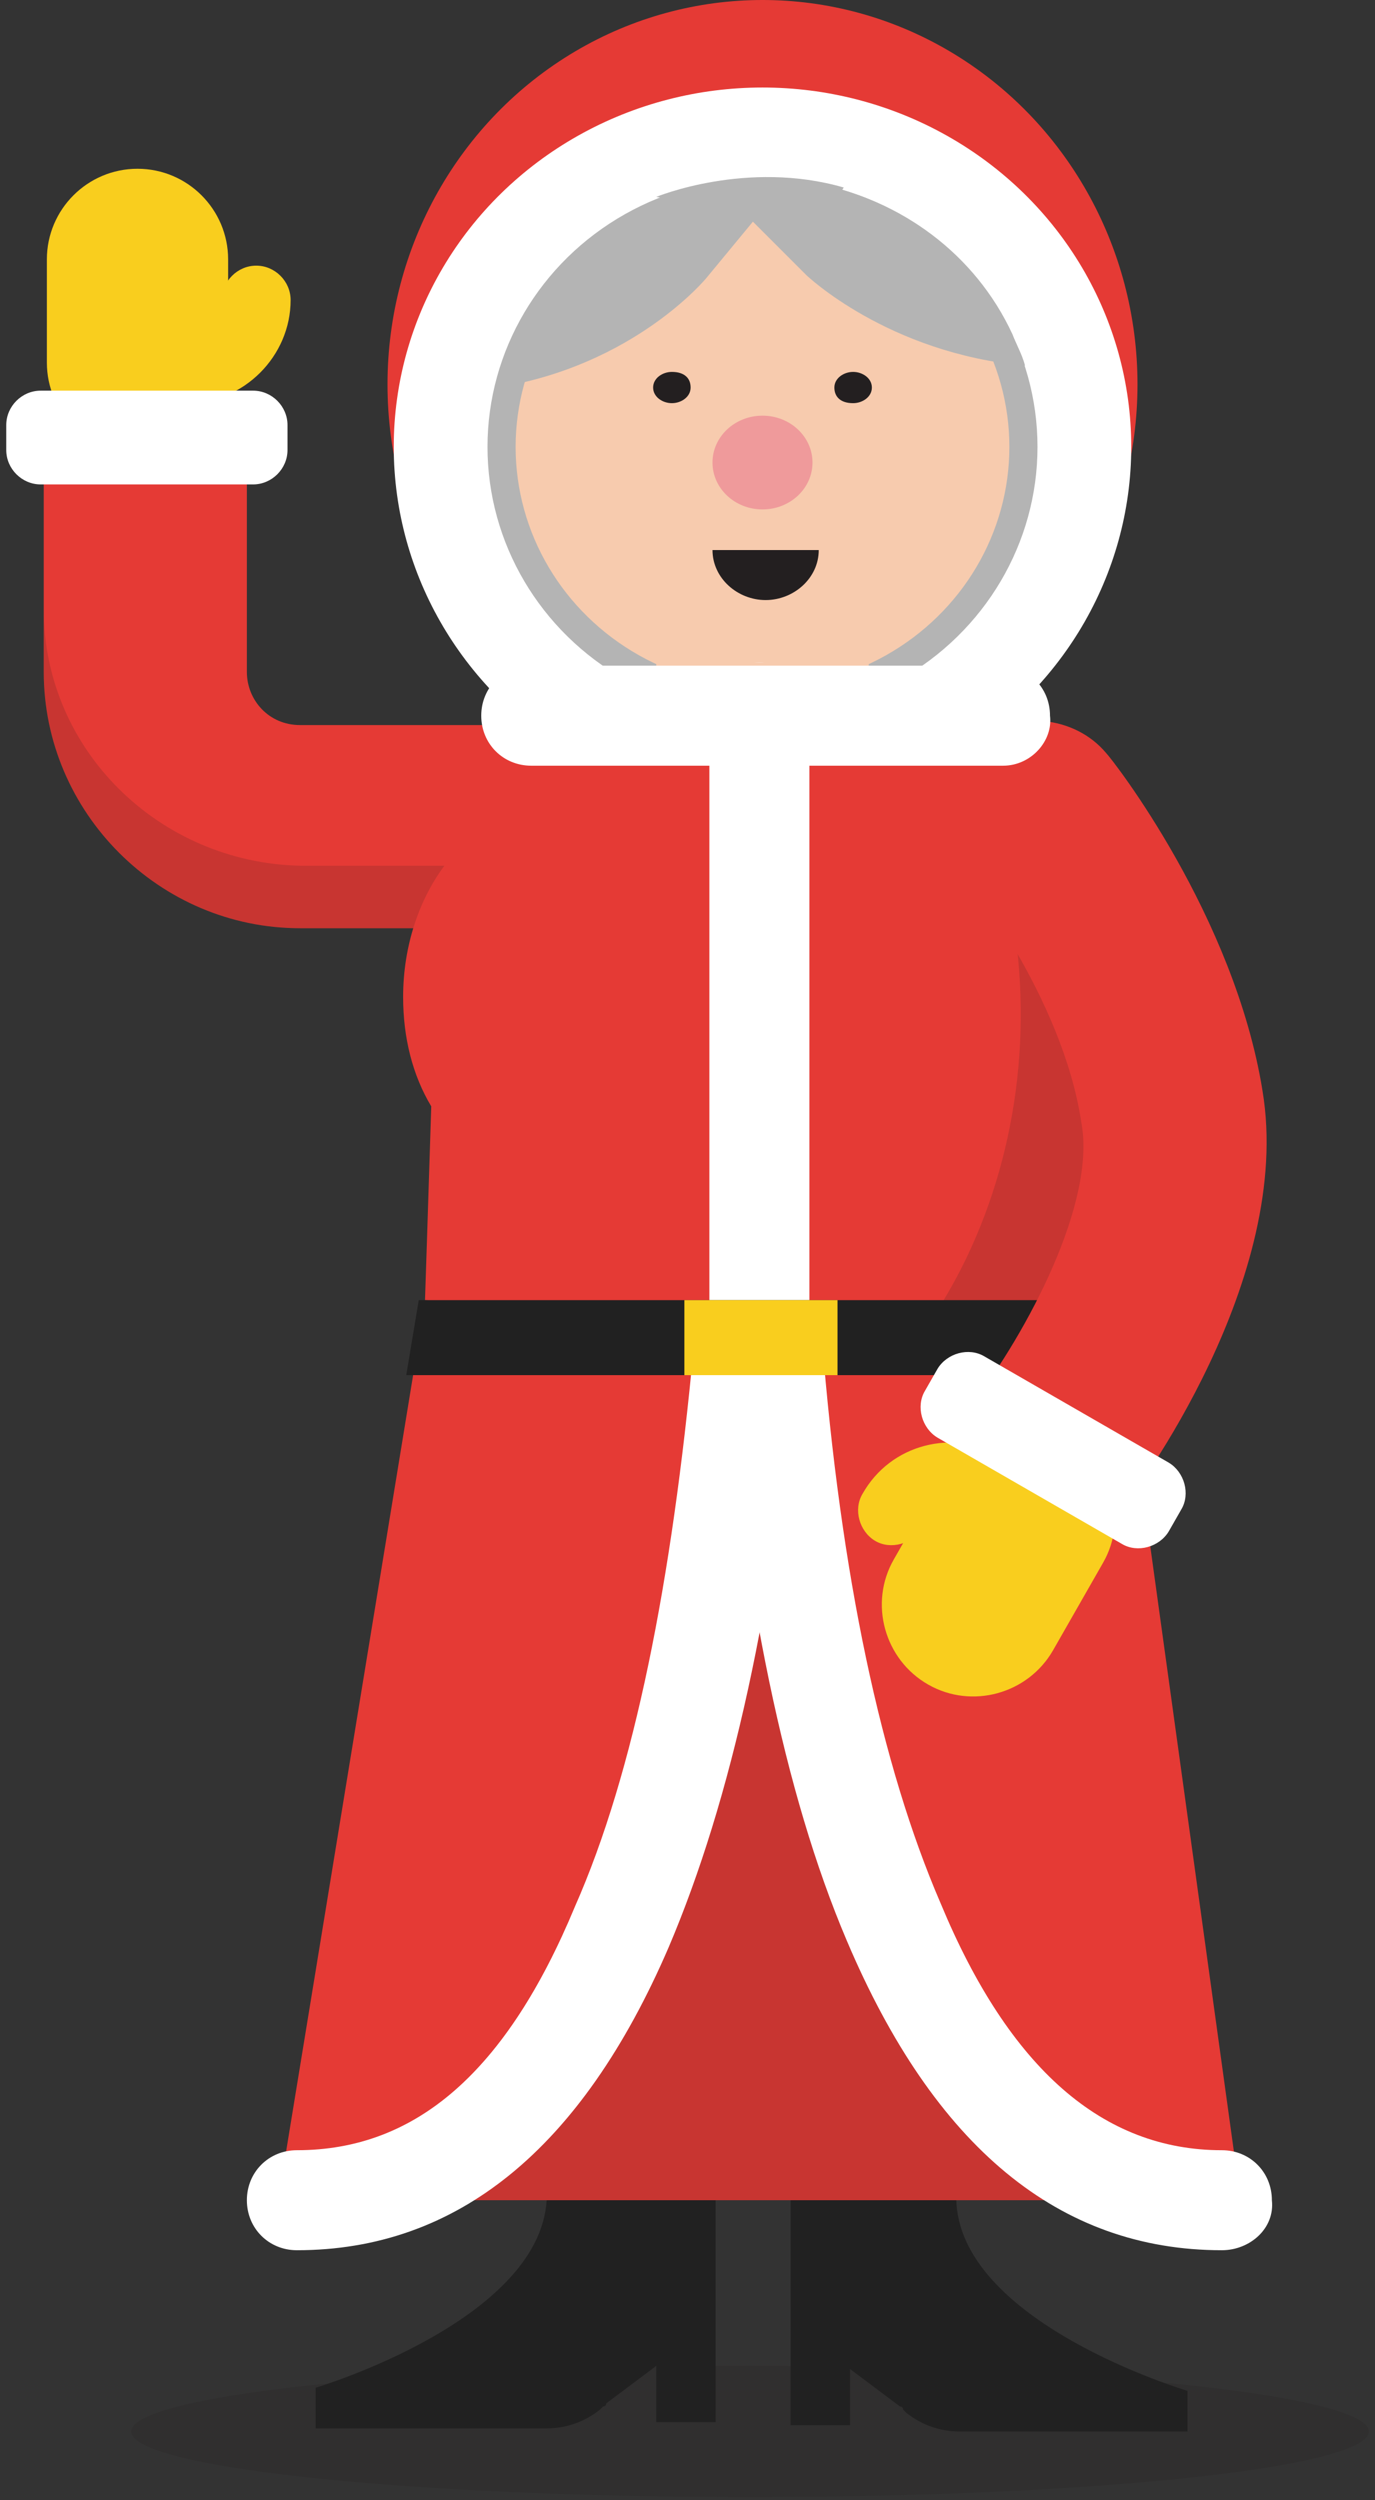 <?xml version="1.0" encoding="utf-8"?>
<!-- Generator: Adobe Illustrator 19.1.0, SVG Export Plug-In . SVG Version: 6.00 Build 0)  -->
<svg version="1.1" id="Layer_1" xmlns="http://www.w3.org/2000/svg" xmlns:xlink="http://www.w3.org/1999/xlink" x="0px" y="0px"
	 viewBox="0 0 44 80" style="enable-background:new 0 0 44 80;" xml:space="preserve">
<rect x="0" y="0" width="44" height="80" fill="#333333" stroke="none"/>
<style type="text/css">
	.st0{fill:#E53A35;}
	.st1{fill:#FFFFFF;}
	.st2{fill:#B4B4B4;}
	.st3{fill:#F7CBAE;}
	.st4{fill:#231F20;}
	.st5{fill:#EF9A9B;}
	.st6{opacity:0.15;fill:#231F20;}
	.st7{fill:none;}
	.st8{fill:#F9CE1E;}
	.st9{opacity:0.2;fill:#231F20;}
	.st10{fill:#212121;}
</style>
<g>
	<g>
		<ellipse class="st0" cx="24.4" cy="12.3" rx="12" ry="12.3"/>
	</g>
	<g>
		<ellipse class="st1" cx="24.4" cy="14.3" rx="11.8" ry="11.5"/>
	</g>
	<g>
		<ellipse class="st2" cx="24.4" cy="14.3" rx="8.8" ry="8.6"/>
	</g>
	<g>
		<ellipse class="st3" cx="24.4" cy="14.3" rx="7.9" ry="7.7"/>
	</g>
	<g>
		<path class="st2" d="M25.8,8.8l-2.1-2.1l2.5-0.8c2.6,0.5,5,2.2,6.2,4.8c0.1,0.3,0.3,0.6,0.4,1C28.4,11.3,25.8,8.8,25.8,8.8z"/>
	</g>
	<path class="st2" d="M21,6.3c0,0,2.9-1.2,6-0.3l-0.8,1.2l-3.5-0.6L21,6.3z"/>
	<g>
		<path class="st2" d="M22.6,8.9l1.9-2.3l-2.6-0.5c-2.6,0.7-4.8,2.7-5.7,5.3c-0.1,0.3-0.2,0.7-0.3,1C20.3,11.7,22.6,8.9,22.6,8.9z"
			/>
	</g>
	<g>
		<path class="st4" d="M26.2,17.6c0,0.9-0.8,1.6-1.7,1.6c-0.9,0-1.7-0.7-1.7-1.6"/>
	</g>
	<g>
		<path class="st4" d="M22.1,12.4c0,0.3-0.3,0.5-0.6,0.5c-0.3,0-0.6-0.2-0.6-0.5c0-0.3,0.3-0.5,0.6-0.5
			C21.9,11.9,22.1,12.1,22.1,12.4z"/>
	</g>
	<g>
		<path class="st4" d="M26.7,12.4c0,0.3,0.2,0.5,0.6,0.5c0.3,0,0.6-0.2,0.6-0.5c0-0.3-0.3-0.5-0.6-0.5C27,11.9,26.7,12.1,26.7,12.4z
			"/>
	</g>
	<g>
		<ellipse class="st5" cx="24.4" cy="14.8" rx="1.6" ry="1.5"/>
	</g>
	<g>
		<path class="st0" d="M24.6,29.7h-15c-4.5,0-8.2-3.7-8.2-8.2v-8.4h6.5v8.4c0,0.9,0.7,1.7,1.7,1.7h15V29.7z"/>
	</g>
	<path class="st6" d="M1.4,19.5v2c0,4.5,3.7,8.2,8.2,8.2h15v-2h-15C5.1,27.6,1.4,24,1.4,19.5z"/>
	<path class="st7" d="M24.6,28.9h-15c-2.7,0-4.9-2.2-4.9-4.9v-9.7"/>
	<g>
		<path class="st8" d="M4.9,11.8c0,0.6,0.5,1.1,1.1,1.1c1.8,0,3.3-1.5,3.3-3.3c0,0,0,0,0,0c0-0.6-0.5-1.1-1.1-1.1
			C7.6,8.5,7.1,9,7.1,9.6c0,0.6-0.5,1.1-1.2,1.1C5.3,10.7,4.9,11.2,4.9,11.8C4.9,11.8,4.9,11.8,4.9,11.8z"/>
		<path class="st8" d="M1.5,11.6c0,1.6,1.3,2.9,2.9,2.9c1.6,0,2.9-1.3,2.9-2.9l0-3.3c0,0,0,0,0,0c0-1.6-1.3-2.9-2.9-2.9
			c-1.6,0-2.9,1.3-2.9,2.9L1.5,11.6C1.5,11.6,1.5,11.6,1.5,11.6z"/>
	</g>
	<g>
		<path class="st1" d="M8.1,12.5c0.6,0,1.1,0.5,1.1,1.1v0.8c0,0.6-0.5,1.1-1.1,1.1H1.3c-0.6,0-1.1-0.5-1.1-1.1v-0.8
			c0-0.6,0.5-1.1,1.1-1.1H8.1z"/>
	</g>
	<path class="st0" d="M30,23.5c-5.9-0.9-9.8,0.4-12.3,2.3c-2.7,0-4.8,2.8-4.8,6.1c0,1.3,0.3,2.5,0.9,3.5c-0.1,3.2-0.2,6.2-0.2,6.2
		l22.3,1.3l0.6-13.2C36.5,29.7,32.8,23.9,30,23.5z"/>
	<ellipse class="st9" cx="24" cy="77.8" rx="19.8" ry="2.1"/>
	<path class="st1" d="M24.3,46.4c-0.9,0-1.6-0.7-1.6-1.6v-22c0-0.9,0.7-1.6,1.6-1.6c0.9,0,1.6,0.7,1.6,1.6v22
		C25.9,45.7,25.2,46.4,24.3,46.4z"/>
	<path class="st6" d="M37.9,32.1c-1-4.2-3.2-7.5-6.1-9.5h-2c1.1,1.6,1.9,3.6,2.4,5.7c1.9,8.4-2.2,17-9.2,19.2
		c-2.2,0.7-4.5,0.7-6.6,0c3.2,3.6,7.8,5.2,12.4,3.8C35.7,49.1,39.8,40.5,37.9,32.1z"/>
	<path class="st10" d="M17.5,69.8c0,0.1,0,0.2,0,0.4h0c0,4-7.4,6.2-7.4,6.2v1.3h0.2h2.3h4.9l0,0c0.6,0,1.2-0.2,1.7-0.6l0,0l0.1-0.1
		c0,0,0.1,0,0.1-0.1l1.6-1.2v1.8h0.5h1.4v-3.4v-4L17.5,69.8z"/>
	<path class="st10" d="M30.6,70.3L30.6,70.3c0-0.1,0-0.2,0-0.4l-5.3,0.3v4v3.4h1.4h0.5v-1.8l1.6,1.2c0,0,0.1,0,0.1,0.1l0.1,0.1l0,0
		c0.5,0.4,1.1,0.6,1.7,0.6l0,0h4.9h2.3H38v-1.3C38,76.5,30.6,74.3,30.6,70.3z"/>
	<polygon class="st0" points="39.7,70.4 8.9,70.4 13.4,42.9 35.9,42.9 	"/>
	<polygon class="st6" points="39.7,70.4 8.9,70.4 18.2,65.9 24.4,49.4 30.7,65.9 	"/>
	<path class="st1" d="M9.5,72c-0.9,0-1.6-0.7-1.6-1.6c0-0.9,0.7-1.6,1.6-1.6c3.8,0,6.7-2.5,8.9-7.8c1.9-4.3,3.1-10.4,3.8-17.9
		c0.1-0.9,0.9-1.5,1.8-1.5c0.9,0.1,1.5,0.9,1.5,1.8c-0.7,7.9-2.1,14.2-4.1,18.9C18.6,68.8,14.6,72,9.5,72z"/>
	<path class="st1" d="M39.1,72c-5.2,0-9.2-3.3-12-9.9c-2-4.7-3.3-11.1-4-19.1c-0.1-0.9,0.6-1.7,1.5-1.7c0.9-0.1,1.7,0.6,1.7,1.5
		c0.6,7.6,1.9,13.7,3.8,18.1c2.2,5.3,5.2,7.9,9,7.9c0.9,0,1.6,0.7,1.6,1.6C40.8,71.3,40,72,39.1,72z"/>
	<polygon class="st10" points="13.4,41.6 13,44 35.6,44 35.6,41.6 	"/>
	<rect x="21.9" y="41.6" class="st8" width="4.9" height="2.4"/>
	<rect x="21" y="21.2" class="st3" width="6.8" height="2.2"/>
	<path class="st0" d="M33.6,49.6c-0.6,0-1.3-0.2-1.8-0.6c-1.3-1-1.6-2.9-0.6-4.2c1.6-2.1,3.9-6.3,3.4-8.9c-0.6-4-3.7-7.9-3.8-8
		c-1-1.3-0.8-3.2,0.4-4.2c1.3-1,3.2-0.8,4.2,0.4c0.2,0.2,4.1,5.2,5,10.8c1,6-4,12.8-4.6,13.5C35.4,49.1,34.5,49.6,33.6,49.6z"/>
	<path class="st1" d="M32.1,24.5H17c-0.9,0-1.6-0.7-1.6-1.6c0-0.9,0.7-1.6,1.6-1.6h15c0.9,0,1.6,0.7,1.6,1.6
		C33.7,23.7,33,24.5,32.1,24.5z"/>
	<g>
		<path class="st8" d="M32.5,48.1c0.3-0.5,0.1-1.2-0.4-1.5c-1.6-0.9-3.6-0.4-4.5,1.2c0,0,0,0,0,0c-0.3,0.5-0.1,1.2,0.4,1.5
			c0.5,0.3,1.2,0.1,1.5-0.4c0.3-0.5,1-0.7,1.6-0.4C31.5,48.8,32.2,48.6,32.5,48.1L32.5,48.1z"/>
		<path class="st8" d="M35.3,50c0.8-1.4,0.3-3.2-1.1-4c-1.4-0.8-3.2-0.3-4,1.1l-1.6,2.8c0,0,0,0,0,0c-0.8,1.4-0.3,3.2,1.1,4
			c1.4,0.8,3.2,0.3,4-1.1L35.3,50C35.3,50,35.3,50,35.3,50z"/>
	</g>
	<g>
		<path class="st1" d="M30,46c-0.5-0.3-0.7-1-0.4-1.5l0.4-0.7c0.3-0.5,1-0.7,1.5-0.4l5.9,3.4c0.5,0.3,0.7,1,0.4,1.5L37.4,49
			c-0.3,0.5-1,0.7-1.5,0.4L30,46z"/>
	</g>
</g>
</svg>
